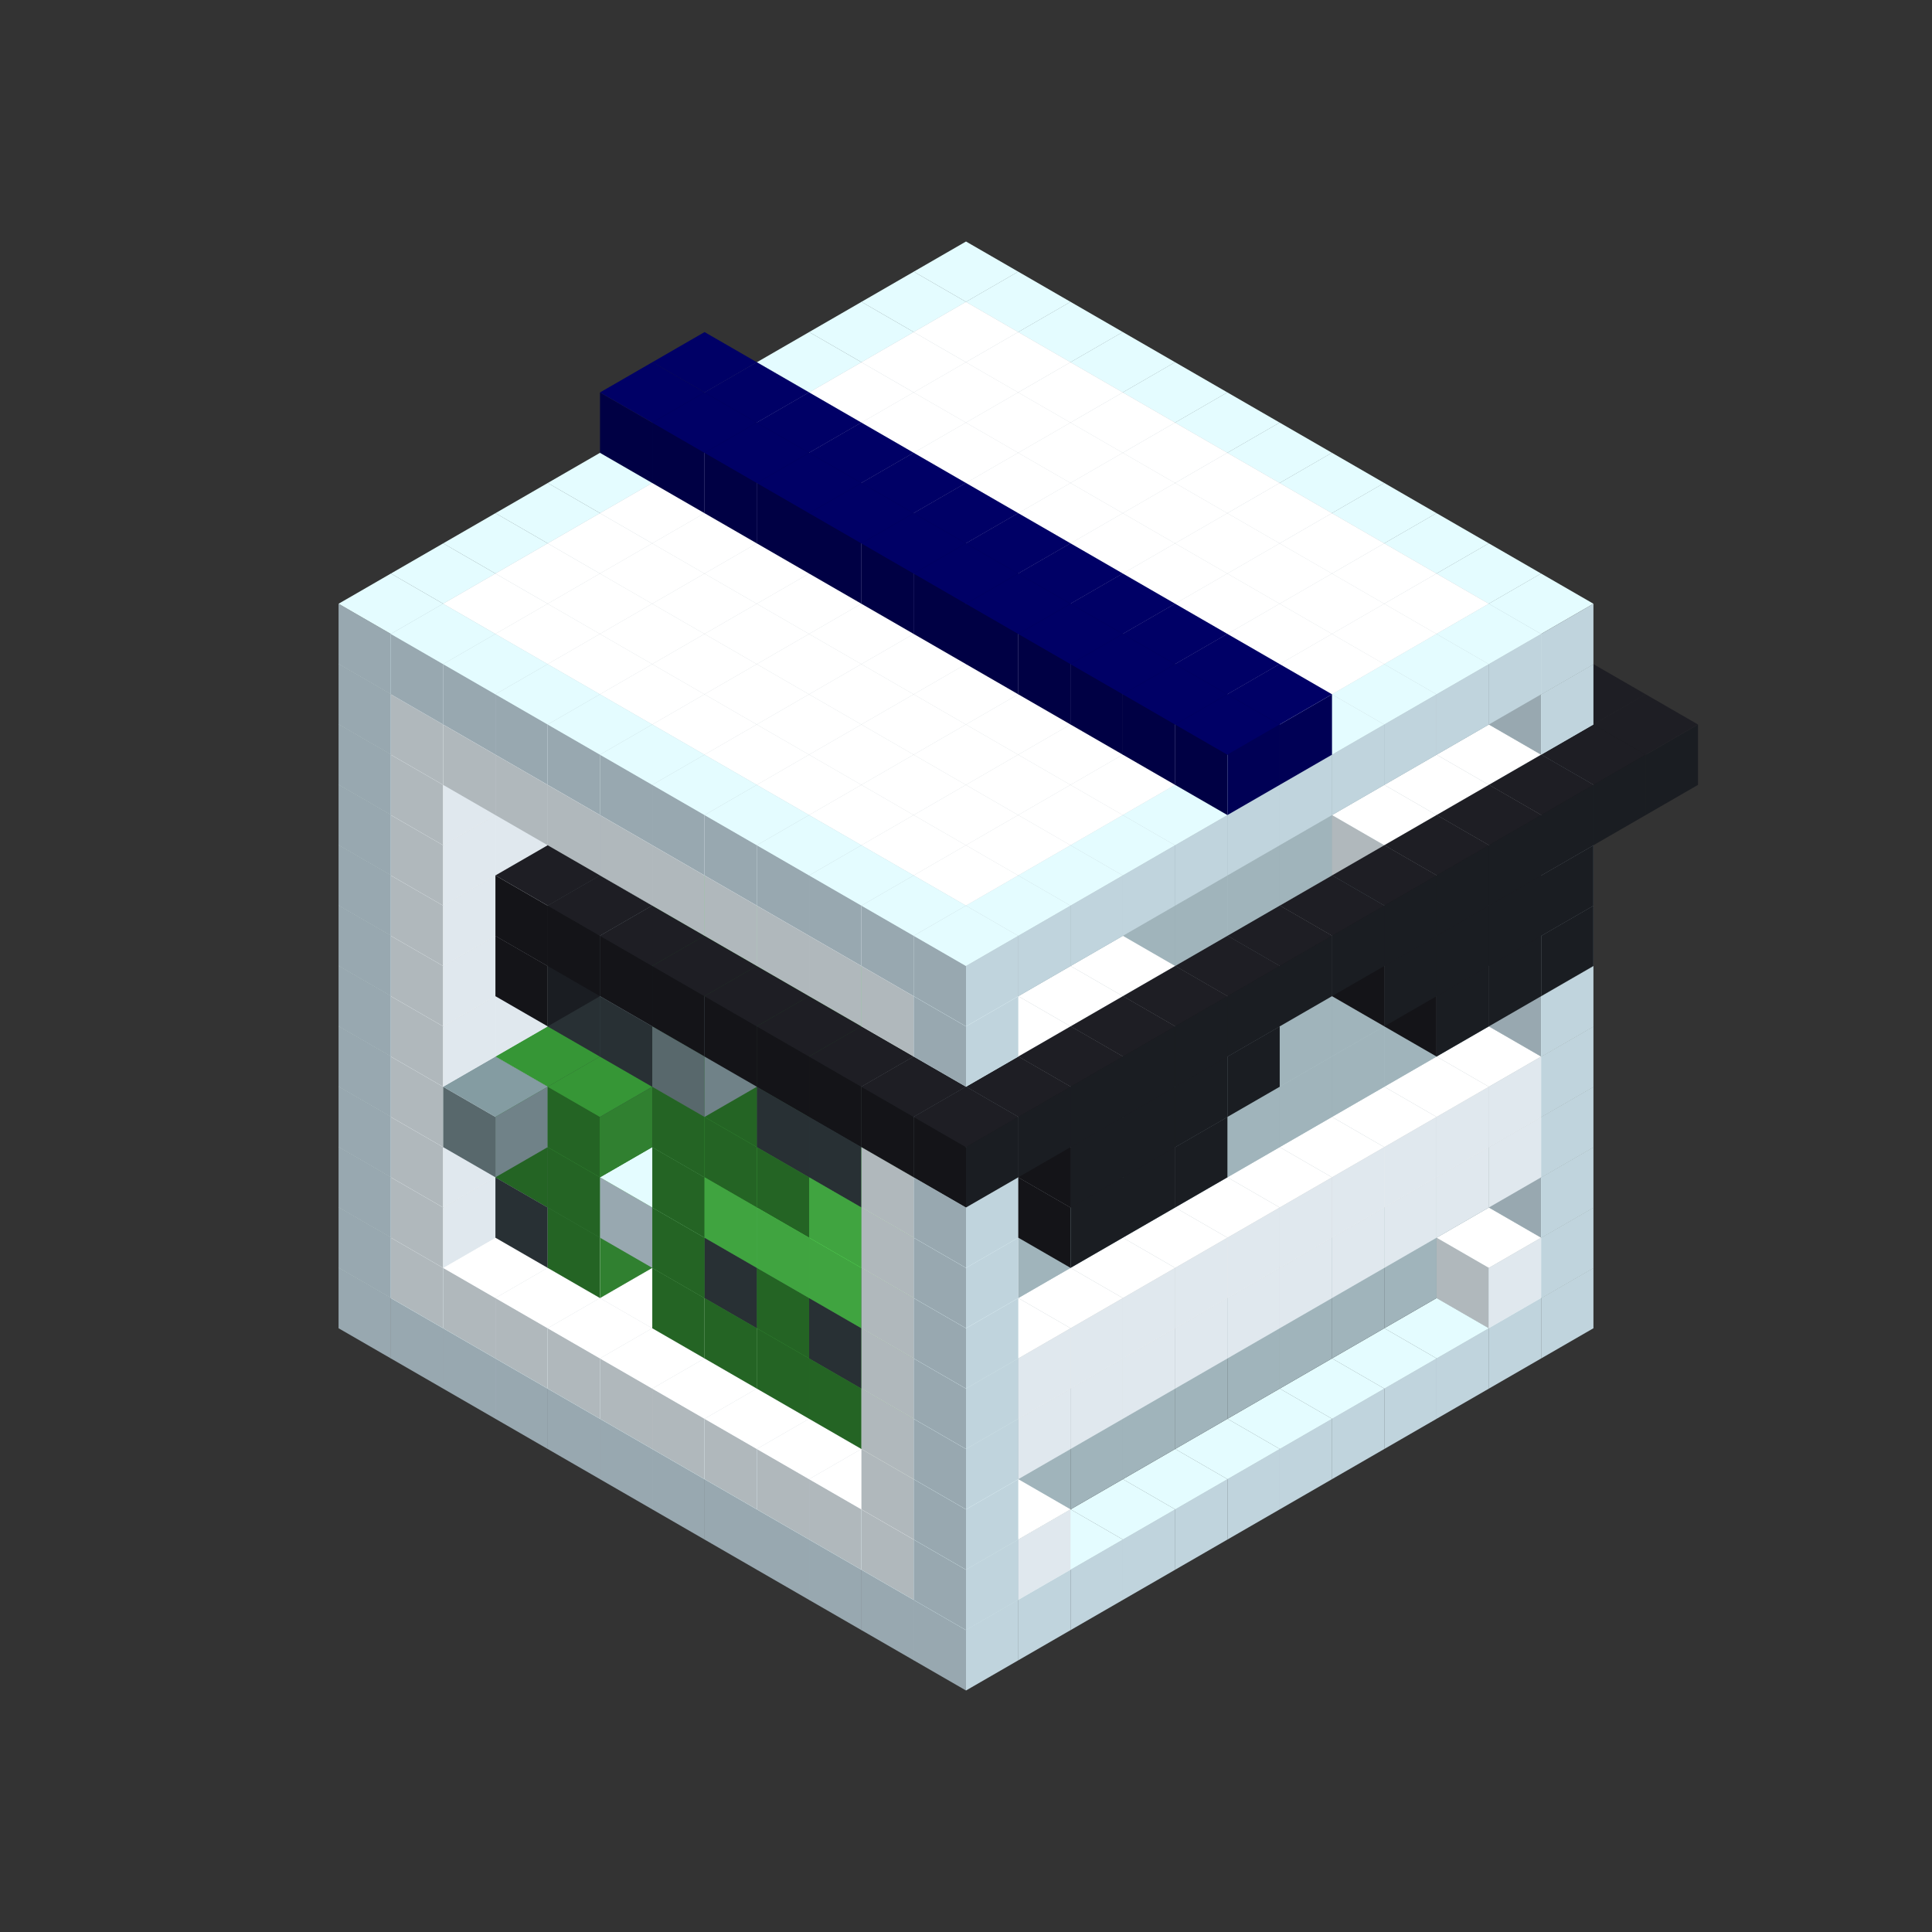 
<svg width='600' height='600' viewBox='4436371 5550000 3200000 3200000' xmlns='http://www.w3.org/2000/svg' xmlns:xlink='http://www.w3.org/1999/xlink'>
<rect x="4436371" y="5550000" width="3200000" height="3200000" fill="#333333" stroke="none"/>
<use xlink:href='#v-0x00000144-4' transform='translate(983738,3600000)'/>
<use xlink:href='#v-0x00000144-4' transform='translate(1070341,3650000)'/>
<use xlink:href='#v-0x00000144-4' transform='translate(1156944,3700000)'/>
<use xlink:href='#v-0x00000144-4' transform='translate(1243547,3750000)'/>
<use xlink:href='#v-0x00000144-4' transform='translate(1330150,3800000)'/>
<use xlink:href='#v-0x00000144-4' transform='translate(1416753,3850000)'/>
<use xlink:href='#v-0x00000144-4' transform='translate(1503356,3900000)'/>
<use xlink:href='#v-0x00000144-4' transform='translate(1589959,3950000)'/>
<use xlink:href='#v-0x00000144-4' transform='translate(1676562,4000000)'/>
<use xlink:href='#v-0x00000144-4' transform='translate(1763165,4050000)'/>
<use xlink:href='#v-0x00000144-4' transform='translate(1849768,4100000)'/>
<use xlink:href='#v-0x00000144-4' transform='translate(2889004,3600000)'/>
<use xlink:href='#v-0x00000144-4' transform='translate(2802401,3650000)'/>
<use xlink:href='#v-0x00000144-4' transform='translate(2715798,3700000)'/>
<use xlink:href='#v-0x00000144-4' transform='translate(2629195,3750000)'/>
<use xlink:href='#v-0x00000144-4' transform='translate(2542592,3800000)'/>
<use xlink:href='#v-0x00000144-4' transform='translate(2455989,3850000)'/>
<use xlink:href='#v-0x00000144-4' transform='translate(2369386,3900000)'/>
<use xlink:href='#v-0x00000144-4' transform='translate(2282783,3950000)'/>
<use xlink:href='#v-0x00000144-4' transform='translate(2196180,4000000)'/>
<use xlink:href='#v-0x00000144-4' transform='translate(2109577,4050000)'/>
<use xlink:href='#v-0x00000144-4' transform='translate(2022974,4100000)'/>
<use xlink:href='#v-0x00000144-4' transform='translate(1936371,4150000)'/>
<use xlink:href='#v-0x00000144-4' transform='translate(983738,3500000)'/>
<use xlink:href='#v-0x00000144-1' transform='translate(1156944,3500000)'/>
<use xlink:href='#v-0x00000144-1' transform='translate(1070341,3550000)'/>
<use xlink:href='#v-0x00000144-1' transform='translate(1243547,3550000)'/>
<use xlink:href='#v-0x00000144-1' transform='translate(1156944,3600000)'/>
<use xlink:href='#v-0x00000144-1' transform='translate(1330150,3600000)'/>
<use xlink:href='#v-0x00000144-1' transform='translate(1243547,3650000)'/>
<use xlink:href='#v-0x00000144-1' transform='translate(1416753,3650000)'/>
<use xlink:href='#v-0x00000144-1' transform='translate(1330150,3700000)'/>
<use xlink:href='#v-0x00000144-1' transform='translate(1503356,3700000)'/>
<use xlink:href='#v-0x00000144-1' transform='translate(1416753,3750000)'/>
<use xlink:href='#v-0x00000144-1' transform='translate(1589959,3750000)'/>
<use xlink:href='#v-0x00000144-1' transform='translate(1503356,3800000)'/>
<use xlink:href='#v-0x00000144-1' transform='translate(1676562,3800000)'/>
<use xlink:href='#v-0x00000144-1' transform='translate(1589959,3850000)'/>
<use xlink:href='#v-0x00000144-1' transform='translate(1763165,3850000)'/>
<use xlink:href='#v-0x00000144-1' transform='translate(1676562,3900000)'/>
<use xlink:href='#v-0x00000144-1' transform='translate(1849768,3900000)'/>
<use xlink:href='#v-0x00000144-1' transform='translate(1763165,3950000)'/>
<use xlink:href='#v-0x00000144-2' transform='translate(2715798,3500000)'/>
<use xlink:href='#v-0x00000144-2' transform='translate(2629195,3550000)'/>
<use xlink:href='#v-0x00000144-2' transform='translate(2542592,3600000)'/>
<use xlink:href='#v-0x00000144-2' transform='translate(2455989,3650000)'/>
<use xlink:href='#v-0x00000144-2' transform='translate(2369386,3700000)'/>
<use xlink:href='#v-0x00000144-2' transform='translate(2282783,3750000)'/>
<use xlink:href='#v-0x00000144-2' transform='translate(2196180,3800000)'/>
<use xlink:href='#v-0x00000144-2' transform='translate(2109577,3850000)'/>
<use xlink:href='#v-0x00000144-2' transform='translate(2022974,3900000)'/>
<use xlink:href='#v-0x00000144-1' transform='translate(1936371,3950000)'/>
<use xlink:href='#v-0x00000144-1' transform='translate(1849768,4000000)'/>
<use xlink:href='#v-0x00000144-4' transform='translate(2889004,3500000)'/>
<use xlink:href='#v-0x00000144-1' transform='translate(2802401,3550000)'/>
<use xlink:href='#v-0x00000144-1' transform='translate(2022974,4000000)'/>
<use xlink:href='#v-0x00000144-4' transform='translate(1936371,4050000)'/>
<use xlink:href='#v-0x00000144-4' transform='translate(983738,3400000)'/>
<use xlink:href='#v-0x00000144-1' transform='translate(1156944,3400000)'/>
<use xlink:href='#v-0x00000144-1' transform='translate(1070341,3450000)'/>
<use xlink:href='#v-0x00000144-9' transform='translate(1330150,3400000)'/>
<use xlink:href='#v-0x00000144-9' transform='translate(1243547,3450000)'/>
<use xlink:href='#v-0x00000144-9' transform='translate(1416753,3450000)'/>
<use xlink:href='#v-0x00000144-7' transform='translate(1330150,3500000)'/>
<use xlink:href='#v-0x00000144-9' transform='translate(1503356,3500000)'/>
<use xlink:href='#v-0x00000144-9' transform='translate(1589959,3550000)'/>
<use xlink:href='#v-0x00000144-7' transform='translate(1503356,3600000)'/>
<use xlink:href='#v-0x00000144-9' transform='translate(1676562,3600000)'/>
<use xlink:href='#v-0x00000144-7' transform='translate(1589959,3650000)'/>
<use xlink:href='#v-0x00000144-9' transform='translate(1763165,3650000)'/>
<use xlink:href='#v-0x00000144-7' transform='translate(1676562,3700000)'/>
<use xlink:href='#v-0x00000144-9' transform='translate(1849768,3700000)'/>
<use xlink:href='#v-0x00000144-7' transform='translate(1763165,3750000)'/>
<use xlink:href='#v-0x00000144-9' transform='translate(1936371,3750000)'/>
<use xlink:href='#v-0x00000144-7' transform='translate(1849768,3800000)'/>
<use xlink:href='#v-0x00000144-2' transform='translate(2715798,3400000)'/>
<use xlink:href='#v-0x00000144-2' transform='translate(2629195,3450000)'/>
<use xlink:href='#v-0x00000144-2' transform='translate(2542592,3500000)'/>
<use xlink:href='#v-0x00000144-2' transform='translate(2455989,3550000)'/>
<use xlink:href='#v-0x00000144-2' transform='translate(2369386,3600000)'/>
<use xlink:href='#v-0x00000144-2' transform='translate(2282783,3650000)'/>
<use xlink:href='#v-0x00000144-2' transform='translate(2196180,3700000)'/>
<use xlink:href='#v-0x00000144-2' transform='translate(2109577,3750000)'/>
<use xlink:href='#v-0x00000144-2' transform='translate(2022974,3800000)'/>
<use xlink:href='#v-0x00000144-1' transform='translate(1936371,3850000)'/>
<use xlink:href='#v-0x00000144-1' transform='translate(1849768,3900000)'/>
<use xlink:href='#v-0x00000144-4' transform='translate(2889004,3400000)'/>
<use xlink:href='#v-0x00000144-4' transform='translate(1936371,3950000)'/>
<use xlink:href='#v-0x00000144-4' transform='translate(983738,3300000)'/>
<use xlink:href='#v-0x00000144-1' transform='translate(1156944,3300000)'/>
<use xlink:href='#v-0x00000144-1' transform='translate(1070341,3350000)'/>
<use xlink:href='#v-0x00000144-9' transform='translate(1330150,3300000)'/>
<use xlink:href='#v-0x00000144-7' transform='translate(1243547,3350000)'/>
<use xlink:href='#v-0x00000144-9' transform='translate(1416753,3350000)'/>
<use xlink:href='#v-0x00000144-7' transform='translate(1330150,3400000)'/>
<use xlink:href='#v-0x00000144-9' transform='translate(1503356,3400000)'/>
<use xlink:href='#v-0x00000144-11' transform='translate(1416753,3450000)'/>
<use xlink:href='#v-0x00000144-9' transform='translate(1589959,3450000)'/>
<use xlink:href='#v-0x00000144-7' transform='translate(1503356,3500000)'/>
<use xlink:href='#v-0x00000144-9' transform='translate(1676562,3500000)'/>
<use xlink:href='#v-0x00000144-9' transform='translate(1589959,3550000)'/>
<use xlink:href='#v-0x00000144-9' transform='translate(1763165,3550000)'/>
<use xlink:href='#v-0x00000144-7' transform='translate(1676562,3600000)'/>
<use xlink:href='#v-0x00000144-9' transform='translate(1849768,3600000)'/>
<use xlink:href='#v-0x00000144-9' transform='translate(1763165,3650000)'/>
<use xlink:href='#v-0x00000144-9' transform='translate(1936371,3650000)'/>
<use xlink:href='#v-0x00000144-7' transform='translate(1849768,3700000)'/>
<use xlink:href='#v-0x00000144-2' transform='translate(2715798,3300000)'/>
<use xlink:href='#v-0x00000144-2' transform='translate(2629195,3350000)'/>
<use xlink:href='#v-0x00000144-2' transform='translate(2542592,3400000)'/>
<use xlink:href='#v-0x00000144-2' transform='translate(2455989,3450000)'/>
<use xlink:href='#v-0x00000144-2' transform='translate(2369386,3500000)'/>
<use xlink:href='#v-0x00000144-2' transform='translate(2282783,3550000)'/>
<use xlink:href='#v-0x00000144-2' transform='translate(2196180,3600000)'/>
<use xlink:href='#v-0x00000144-2' transform='translate(2109577,3650000)'/>
<use xlink:href='#v-0x00000144-2' transform='translate(2022974,3700000)'/>
<use xlink:href='#v-0x00000144-1' transform='translate(1936371,3750000)'/>
<use xlink:href='#v-0x00000144-1' transform='translate(1849768,3800000)'/>
<use xlink:href='#v-0x00000144-4' transform='translate(2889004,3300000)'/>
<use xlink:href='#v-0x00000144-1' transform='translate(2802401,3350000)'/>
<use xlink:href='#v-0x00000144-1' transform='translate(2715798,3400000)'/>
<use xlink:href='#v-0x00000144-1' transform='translate(2629195,3450000)'/>
<use xlink:href='#v-0x00000144-1' transform='translate(2542592,3500000)'/>
<use xlink:href='#v-0x00000144-1' transform='translate(2455989,3550000)'/>
<use xlink:href='#v-0x00000144-1' transform='translate(2369386,3600000)'/>
<use xlink:href='#v-0x00000144-1' transform='translate(2282783,3650000)'/>
<use xlink:href='#v-0x00000144-1' transform='translate(2196180,3700000)'/>
<use xlink:href='#v-0x00000144-1' transform='translate(2109577,3750000)'/>
<use xlink:href='#v-0x00000144-1' transform='translate(2022974,3800000)'/>
<use xlink:href='#v-0x00000144-4' transform='translate(1936371,3850000)'/>
<use xlink:href='#v-0x00000144-4' transform='translate(983738,3200000)'/>
<use xlink:href='#v-0x00000144-1' transform='translate(1156944,3200000)'/>
<use xlink:href='#v-0x00000144-1' transform='translate(1070341,3250000)'/>
<use xlink:href='#v-0x00000144-9' transform='translate(1330150,3200000)'/>
<use xlink:href='#v-0x00000144-7' transform='translate(1243547,3250000)'/>
<use xlink:href='#v-0x00000144-10' transform='translate(1156944,3300000)'/>
<use xlink:href='#v-0x00000144-9' transform='translate(1416753,3250000)'/>
<use xlink:href='#v-0x00000144-7' transform='translate(1330150,3300000)'/>
<use xlink:href='#v-0x00000144-9' transform='translate(1503356,3300000)'/>
<use xlink:href='#v-0x00000144-9' transform='translate(1589959,3350000)'/>
<use xlink:href='#v-0x00000144-7' transform='translate(1503356,3400000)'/>
<use xlink:href='#v-0x00000144-9' transform='translate(1676562,3400000)'/>
<use xlink:href='#v-0x00000144-8' transform='translate(1589959,3450000)'/>
<use xlink:href='#v-0x00000144-9' transform='translate(1763165,3450000)'/>
<use xlink:href='#v-0x00000144-8' transform='translate(1676562,3500000)'/>
<use xlink:href='#v-0x00000144-9' transform='translate(1849768,3500000)'/>
<use xlink:href='#v-0x00000144-8' transform='translate(1763165,3550000)'/>
<use xlink:href='#v-0x00000144-9' transform='translate(1936371,3550000)'/>
<use xlink:href='#v-0x00000144-7' transform='translate(1849768,3600000)'/>
<use xlink:href='#v-0x00000144-2' transform='translate(2715798,3200000)'/>
<use xlink:href='#v-0x00000144-2' transform='translate(2629195,3250000)'/>
<use xlink:href='#v-0x00000144-2' transform='translate(2542592,3300000)'/>
<use xlink:href='#v-0x00000144-2' transform='translate(2455989,3350000)'/>
<use xlink:href='#v-0x00000144-2' transform='translate(2369386,3400000)'/>
<use xlink:href='#v-0x00000144-2' transform='translate(2282783,3450000)'/>
<use xlink:href='#v-0x00000144-2' transform='translate(2196180,3500000)'/>
<use xlink:href='#v-0x00000144-2' transform='translate(2109577,3550000)'/>
<use xlink:href='#v-0x00000144-2' transform='translate(2022974,3600000)'/>
<use xlink:href='#v-0x00000144-1' transform='translate(1936371,3650000)'/>
<use xlink:href='#v-0x00000144-1' transform='translate(1849768,3700000)'/>
<use xlink:href='#v-0x00000144-4' transform='translate(2889004,3200000)'/>
<use xlink:href='#v-0x00000144-1' transform='translate(2802401,3250000)'/>
<use xlink:href='#v-0x00000144-1' transform='translate(2715798,3300000)'/>
<use xlink:href='#v-0x00000144-1' transform='translate(2629195,3350000)'/>
<use xlink:href='#v-0x00000144-1' transform='translate(2542592,3400000)'/>
<use xlink:href='#v-0x00000144-1' transform='translate(2455989,3450000)'/>
<use xlink:href='#v-0x00000144-1' transform='translate(2369386,3500000)'/>
<use xlink:href='#v-0x00000144-1' transform='translate(2282783,3550000)'/>
<use xlink:href='#v-0x00000144-1' transform='translate(2196180,3600000)'/>
<use xlink:href='#v-0x00000144-1' transform='translate(2109577,3650000)'/>
<use xlink:href='#v-0x00000144-1' transform='translate(2022974,3700000)'/>
<use xlink:href='#v-0x00000144-4' transform='translate(1936371,3750000)'/>
<use xlink:href='#v-0x00000144-4' transform='translate(983738,3100000)'/>
<use xlink:href='#v-0x00000144-1' transform='translate(1156944,3100000)'/>
<use xlink:href='#v-0x00000144-1' transform='translate(1070341,3150000)'/>
<use xlink:href='#v-0x00000144-9' transform='translate(1330150,3100000)'/>
<use xlink:href='#v-0x00000144-9' transform='translate(1416753,3150000)'/>
<use xlink:href='#v-0x00000144-9' transform='translate(1503356,3200000)'/>
<use xlink:href='#v-0x00000144-9' transform='translate(1589959,3250000)'/>
<use xlink:href='#v-0x00000144-7' transform='translate(1503356,3300000)'/>
<use xlink:href='#v-0x00000144-9' transform='translate(1676562,3300000)'/>
<use xlink:href='#v-0x00000144-7' transform='translate(1589959,3350000)'/>
<use xlink:href='#v-0x00000144-9' transform='translate(1763165,3350000)'/>
<use xlink:href='#v-0x00000144-7' transform='translate(1676562,3400000)'/>
<use xlink:href='#v-0x00000144-9' transform='translate(1849768,3400000)'/>
<use xlink:href='#v-0x00000144-8' transform='translate(1763165,3450000)'/>
<use xlink:href='#v-0x00000144-9' transform='translate(1936371,3450000)'/>
<use xlink:href='#v-0x00000144-7' transform='translate(1849768,3500000)'/>
<use xlink:href='#v-0x00000144-2' transform='translate(2715798,3100000)'/>
<use xlink:href='#v-0x00000144-2' transform='translate(2629195,3150000)'/>
<use xlink:href='#v-0x00000144-2' transform='translate(2542592,3200000)'/>
<use xlink:href='#v-0x00000144-2' transform='translate(2455989,3250000)'/>
<use xlink:href='#v-0x00000144-2' transform='translate(2369386,3300000)'/>
<use xlink:href='#v-0x00000144-2' transform='translate(2282783,3350000)'/>
<use xlink:href='#v-0x00000144-2' transform='translate(2196180,3400000)'/>
<use xlink:href='#v-0x00000144-2' transform='translate(2109577,3450000)'/>
<use xlink:href='#v-0x00000144-2' transform='translate(2022974,3500000)'/>
<use xlink:href='#v-0x00000144-1' transform='translate(1936371,3550000)'/>
<use xlink:href='#v-0x00000144-1' transform='translate(1849768,3600000)'/>
<use xlink:href='#v-0x00000144-4' transform='translate(2889004,3100000)'/>
<use xlink:href='#v-0x00000144-4' transform='translate(1936371,3650000)'/>
<use xlink:href='#v-0x00000144-4' transform='translate(983738,3000000)'/>
<use xlink:href='#v-0x00000144-1' transform='translate(1156944,3000000)'/>
<use xlink:href='#v-0x00000144-1' transform='translate(1070341,3050000)'/>
<use xlink:href='#v-0x00000144-9' transform='translate(1330150,3000000)'/>
<use xlink:href='#v-0x00000144-9' transform='translate(1416753,3050000)'/>
<use xlink:href='#v-0x00000144-9' transform='translate(1503356,3100000)'/>
<use xlink:href='#v-0x00000144-9' transform='translate(1589959,3150000)'/>
<use xlink:href='#v-0x00000144-7' transform='translate(1503356,3200000)'/>
<use xlink:href='#v-0x00000144-9' transform='translate(1676562,3200000)'/>
<use xlink:href='#v-0x00000144-7' transform='translate(1589959,3250000)'/>
<use xlink:href='#v-0x00000144-9' transform='translate(1763165,3250000)'/>
<use xlink:href='#v-0x00000144-9' transform='translate(1676562,3300000)'/>
<use xlink:href='#v-0x00000144-9' transform='translate(1849768,3300000)'/>
<use xlink:href='#v-0x00000144-9' transform='translate(1763165,3350000)'/>
<use xlink:href='#v-0x00000144-9' transform='translate(1936371,3350000)'/>
<use xlink:href='#v-0x00000144-7' transform='translate(1849768,3400000)'/>
<use xlink:href='#v-0x00000144-2' transform='translate(2715798,3000000)'/>
<use xlink:href='#v-0x00000144-2' transform='translate(2629195,3050000)'/>
<use xlink:href='#v-0x00000144-2' transform='translate(2542592,3100000)'/>
<use xlink:href='#v-0x00000144-2' transform='translate(2455989,3150000)'/>
<use xlink:href='#v-0x00000144-2' transform='translate(2369386,3200000)'/>
<use xlink:href='#v-0x00000144-2' transform='translate(2282783,3250000)'/>
<use xlink:href='#v-0x00000144-2' transform='translate(2196180,3300000)'/>
<use xlink:href='#v-0x00000144-2' transform='translate(2109577,3350000)'/>
<use xlink:href='#v-0x00000144-2' transform='translate(2022974,3400000)'/>
<use xlink:href='#v-0x00000144-1' transform='translate(1936371,3450000)'/>
<use xlink:href='#v-0x00000144-1' transform='translate(1849768,3500000)'/>
<use xlink:href='#v-0x00000144-4' transform='translate(2889004,3000000)'/>
<use xlink:href='#v-0x00000144-4' transform='translate(1936371,3550000)'/>
<use xlink:href='#v-0x00000144-4' transform='translate(983738,2900000)'/>
<use xlink:href='#v-0x00000144-1' transform='translate(1156944,2900000)'/>
<use xlink:href='#v-0x00000144-1' transform='translate(1070341,2950000)'/>
<use xlink:href='#v-0x00000144-9' transform='translate(1330150,2900000)'/>
<use xlink:href='#v-0x00000144-9' transform='translate(1416753,2950000)'/>
<use xlink:href='#v-0x00000144-11' transform='translate(1330150,3000000)'/>
<use xlink:href='#v-0x00000144-9' transform='translate(1503356,3000000)'/>
<use xlink:href='#v-0x00000144-11' transform='translate(1416753,3050000)'/>
<use xlink:href='#v-0x00000144-9' transform='translate(1589959,3050000)'/>
<use xlink:href='#v-0x00000144-7' transform='translate(1503356,3100000)'/>
<use xlink:href='#v-0x00000144-9' transform='translate(1676562,3100000)'/>
<use xlink:href='#v-0x00000144-7' transform='translate(1589959,3150000)'/>
<use xlink:href='#v-0x00000144-10' transform='translate(1503356,3200000)'/>
<use xlink:href='#v-0x00000144-9' transform='translate(1763165,3150000)'/>
<use xlink:href='#v-0x00000144-9' transform='translate(1676562,3200000)'/>
<use xlink:href='#v-0x00000144-9' transform='translate(1849768,3200000)'/>
<use xlink:href='#v-0x00000144-9' transform='translate(1763165,3250000)'/>
<use xlink:href='#v-0x00000144-9' transform='translate(1936371,3250000)'/>
<use xlink:href='#v-0x00000144-7' transform='translate(1849768,3300000)'/>
<use xlink:href='#v-0x00000144-2' transform='translate(2715798,2900000)'/>
<use xlink:href='#v-0x00000144-2' transform='translate(2629195,2950000)'/>
<use xlink:href='#v-0x00000144-2' transform='translate(2542592,3000000)'/>
<use xlink:href='#v-0x00000144-2' transform='translate(2455989,3050000)'/>
<use xlink:href='#v-0x00000144-2' transform='translate(2369386,3100000)'/>
<use xlink:href='#v-0x00000144-2' transform='translate(2282783,3150000)'/>
<use xlink:href='#v-0x00000144-2' transform='translate(2196180,3200000)'/>
<use xlink:href='#v-0x00000144-2' transform='translate(2109577,3250000)'/>
<use xlink:href='#v-0x00000144-2' transform='translate(2022974,3300000)'/>
<use xlink:href='#v-0x00000144-1' transform='translate(1936371,3350000)'/>
<use xlink:href='#v-0x00000144-1' transform='translate(1849768,3400000)'/>
<use xlink:href='#v-0x00000144-4' transform='translate(2889004,2900000)'/>
<use xlink:href='#v-0x00000144-1' transform='translate(2802401,2950000)'/>
<use xlink:href='#v-0x00000144-1' transform='translate(2715798,3000000)'/>
<use xlink:href='#v-0x00000144-1' transform='translate(2629195,3050000)'/>
<use xlink:href='#v-0x00000144-1' transform='translate(2196180,3300000)'/>
<use xlink:href='#v-0x00000144-1' transform='translate(2109577,3350000)'/>
<use xlink:href='#v-0x00000144-1' transform='translate(2022974,3400000)'/>
<use xlink:href='#v-0x00000144-4' transform='translate(1936371,3450000)'/>
<use xlink:href='#v-0x00000144-5' transform='translate(2889004,3000000)'/>
<use xlink:href='#v-0x00000144-5' transform='translate(2802401,3050000)'/>
<use xlink:href='#v-0x00000144-5' transform='translate(2715798,3100000)'/>
<use xlink:href='#v-0x00000144-5' transform='translate(2282783,3350000)'/>
<use xlink:href='#v-0x00000144-5' transform='translate(2196180,3400000)'/>
<use xlink:href='#v-0x00000144-5' transform='translate(2109577,3450000)'/>
<use xlink:href='#v-0x00000144-4' transform='translate(983738,2800000)'/>
<use xlink:href='#v-0x00000144-1' transform='translate(1156944,2800000)'/>
<use xlink:href='#v-0x00000144-1' transform='translate(1070341,2850000)'/>
<use xlink:href='#v-0x00000144-9' transform='translate(1330150,2800000)'/>
<use xlink:href='#v-0x00000144-9' transform='translate(1416753,2850000)'/>
<use xlink:href='#v-0x00000144-5' transform='translate(2369386,2400000)'/>
<use xlink:href='#v-0x00000144-9' transform='translate(1503356,2900000)'/>
<use xlink:href='#v-0x00000144-5' transform='translate(1243547,3050000)'/>
<use xlink:href='#v-0x00000144-9' transform='translate(1589959,2950000)'/>
<use xlink:href='#v-0x00000144-7' transform='translate(1503356,3000000)'/>
<use xlink:href='#v-0x00000144-9' transform='translate(1676562,3000000)'/>
<use xlink:href='#v-0x00000144-7' transform='translate(1589959,3050000)'/>
<use xlink:href='#v-0x00000144-9' transform='translate(1763165,3050000)'/>
<use xlink:href='#v-0x00000144-7' transform='translate(1676562,3100000)'/>
<use xlink:href='#v-0x00000144-9' transform='translate(1849768,3100000)'/>
<use xlink:href='#v-0x00000144-7' transform='translate(1763165,3150000)'/>
<use xlink:href='#v-0x00000144-9' transform='translate(1936371,3150000)'/>
<use xlink:href='#v-0x00000144-7' transform='translate(1849768,3200000)'/>
<use xlink:href='#v-0x00000144-2' transform='translate(2715798,2800000)'/>
<use xlink:href='#v-0x00000144-2' transform='translate(2629195,2850000)'/>
<use xlink:href='#v-0x00000144-2' transform='translate(2542592,2900000)'/>
<use xlink:href='#v-0x00000144-2' transform='translate(2455989,2950000)'/>
<use xlink:href='#v-0x00000144-2' transform='translate(2369386,3000000)'/>
<use xlink:href='#v-0x00000144-2' transform='translate(2282783,3050000)'/>
<use xlink:href='#v-0x00000144-2' transform='translate(2196180,3100000)'/>
<use xlink:href='#v-0x00000144-2' transform='translate(2109577,3150000)'/>
<use xlink:href='#v-0x00000144-2' transform='translate(2022974,3200000)'/>
<use xlink:href='#v-0x00000144-1' transform='translate(1936371,3250000)'/>
<use xlink:href='#v-0x00000144-1' transform='translate(1849768,3300000)'/>
<use xlink:href='#v-0x00000144-4' transform='translate(2889004,2800000)'/>
<use xlink:href='#v-0x00000144-1' transform='translate(2802401,2850000)'/>
<use xlink:href='#v-0x00000144-3' transform='translate(2715798,2900000)'/>
<use xlink:href='#v-0x00000144-3' transform='translate(2629195,2950000)'/>
<use xlink:href='#v-0x00000144-1' transform='translate(2542592,3000000)'/>
<use xlink:href='#v-0x00000144-1' transform='translate(2282783,3150000)'/>
<use xlink:href='#v-0x00000144-3' transform='translate(2196180,3200000)'/>
<use xlink:href='#v-0x00000144-3' transform='translate(2109577,3250000)'/>
<use xlink:href='#v-0x00000144-1' transform='translate(2022974,3300000)'/>
<use xlink:href='#v-0x00000144-4' transform='translate(1936371,3350000)'/>
<use xlink:href='#v-0x00000144-5' transform='translate(2889004,2900000)'/>
<use xlink:href='#v-0x00000144-5' transform='translate(2802401,2950000)'/>
<use xlink:href='#v-0x00000144-5' transform='translate(2715798,3000000)'/>
<use xlink:href='#v-0x00000144-5' transform='translate(2629195,3050000)'/>
<use xlink:href='#v-0x00000144-5' transform='translate(2369386,3200000)'/>
<use xlink:href='#v-0x00000144-5' transform='translate(2282783,3250000)'/>
<use xlink:href='#v-0x00000144-5' transform='translate(2196180,3300000)'/>
<use xlink:href='#v-0x00000144-5' transform='translate(2109577,3350000)'/>
<use xlink:href='#v-0x00000144-4' transform='translate(983738,2700000)'/>
<use xlink:href='#v-0x00000144-1' transform='translate(1156944,2700000)'/>
<use xlink:href='#v-0x00000144-1' transform='translate(1070341,2750000)'/>
<use xlink:href='#v-0x00000144-9' transform='translate(1330150,2700000)'/>
<use xlink:href='#v-0x00000144-9' transform='translate(1416753,2750000)'/>
<use xlink:href='#v-0x00000144-5' transform='translate(2369386,2300000)'/>
<use xlink:href='#v-0x00000144-9' transform='translate(1503356,2800000)'/>
<use xlink:href='#v-0x00000144-5' transform='translate(1243547,2950000)'/>
<use xlink:href='#v-0x00000144-5' transform='translate(2455989,2350000)'/>
<use xlink:href='#v-0x00000144-9' transform='translate(1589959,2850000)'/>
<use xlink:href='#v-0x00000144-5' transform='translate(1330150,3000000)'/>
<use xlink:href='#v-0x00000144-5' transform='translate(2542592,2400000)'/>
<use xlink:href='#v-0x00000144-9' transform='translate(1676562,2900000)'/>
<use xlink:href='#v-0x00000144-5' transform='translate(1416753,3050000)'/>
<use xlink:href='#v-0x00000144-5' transform='translate(2629195,2450000)'/>
<use xlink:href='#v-0x00000144-9' transform='translate(1763165,2950000)'/>
<use xlink:href='#v-0x00000144-5' transform='translate(1503356,3100000)'/>
<use xlink:href='#v-0x00000144-5' transform='translate(2715798,2500000)'/>
<use xlink:href='#v-0x00000144-9' transform='translate(1849768,3000000)'/>
<use xlink:href='#v-0x00000144-5' transform='translate(1589959,3150000)'/>
<use xlink:href='#v-0x00000144-5' transform='translate(2802401,2550000)'/>
<use xlink:href='#v-0x00000144-9' transform='translate(1936371,3050000)'/>
<use xlink:href='#v-0x00000144-5' transform='translate(1676562,3200000)'/>
<use xlink:href='#v-0x00000144-5' transform='translate(2889004,2600000)'/>
<use xlink:href='#v-0x00000144-2' transform='translate(2715798,2700000)'/>
<use xlink:href='#v-0x00000144-2' transform='translate(2629195,2750000)'/>
<use xlink:href='#v-0x00000144-2' transform='translate(2542592,2800000)'/>
<use xlink:href='#v-0x00000144-2' transform='translate(2455989,2850000)'/>
<use xlink:href='#v-0x00000144-2' transform='translate(2369386,2900000)'/>
<use xlink:href='#v-0x00000144-2' transform='translate(2282783,2950000)'/>
<use xlink:href='#v-0x00000144-2' transform='translate(2196180,3000000)'/>
<use xlink:href='#v-0x00000144-2' transform='translate(2109577,3050000)'/>
<use xlink:href='#v-0x00000144-2' transform='translate(2022974,3100000)'/>
<use xlink:href='#v-0x00000144-1' transform='translate(1936371,3150000)'/>
<use xlink:href='#v-0x00000144-1' transform='translate(1849768,3200000)'/>
<use xlink:href='#v-0x00000144-5' transform='translate(1763165,3250000)'/>
<use xlink:href='#v-0x00000144-5' transform='translate(2975607,2650000)'/>
<use xlink:href='#v-0x00000144-4' transform='translate(2889004,2700000)'/>
<use xlink:href='#v-0x00000144-1' transform='translate(2802401,2750000)'/>
<use xlink:href='#v-0x00000144-1' transform='translate(2715798,2800000)'/>
<use xlink:href='#v-0x00000144-1' transform='translate(2629195,2850000)'/>
<use xlink:href='#v-0x00000144-1' transform='translate(2196180,3100000)'/>
<use xlink:href='#v-0x00000144-1' transform='translate(2109577,3150000)'/>
<use xlink:href='#v-0x00000144-1' transform='translate(2022974,3200000)'/>
<use xlink:href='#v-0x00000144-4' transform='translate(1936371,3250000)'/>
<use xlink:href='#v-0x00000144-5' transform='translate(1849768,3300000)'/>
<use xlink:href='#v-0x00000144-5' transform='translate(3062210,2700000)'/>
<use xlink:href='#v-0x00000144-5' transform='translate(2975607,2750000)'/>
<use xlink:href='#v-0x00000144-5' transform='translate(2889004,2800000)'/>
<use xlink:href='#v-0x00000144-5' transform='translate(2802401,2850000)'/>
<use xlink:href='#v-0x00000144-5' transform='translate(2715798,2900000)'/>
<use xlink:href='#v-0x00000144-5' transform='translate(2629195,2950000)'/>
<use xlink:href='#v-0x00000144-5' transform='translate(2542592,3000000)'/>
<use xlink:href='#v-0x00000144-5' transform='translate(2455989,3050000)'/>
<use xlink:href='#v-0x00000144-5' transform='translate(2369386,3100000)'/>
<use xlink:href='#v-0x00000144-5' transform='translate(2282783,3150000)'/>
<use xlink:href='#v-0x00000144-5' transform='translate(2196180,3200000)'/>
<use xlink:href='#v-0x00000144-5' transform='translate(2109577,3250000)'/>
<use xlink:href='#v-0x00000144-5' transform='translate(2022974,3300000)'/>
<use xlink:href='#v-0x00000144-5' transform='translate(1936371,3350000)'/>
<use xlink:href='#v-0x00000144-4' transform='translate(983738,2600000)'/>
<use xlink:href='#v-0x00000144-1' transform='translate(1156944,2600000)'/>
<use xlink:href='#v-0x00000144-1' transform='translate(1070341,2650000)'/>
<use xlink:href='#v-0x00000144-1' transform='translate(1243547,2650000)'/>
<use xlink:href='#v-0x00000144-1' transform='translate(1156944,2700000)'/>
<use xlink:href='#v-0x00000144-1' transform='translate(1330150,2700000)'/>
<use xlink:href='#v-0x00000144-1' transform='translate(1243547,2750000)'/>
<use xlink:href='#v-0x00000144-1' transform='translate(1416753,2750000)'/>
<use xlink:href='#v-0x00000144-1' transform='translate(1330150,2800000)'/>
<use xlink:href='#v-0x00000144-1' transform='translate(1503356,2800000)'/>
<use xlink:href='#v-0x00000144-1' transform='translate(1416753,2850000)'/>
<use xlink:href='#v-0x00000144-1' transform='translate(1589959,2850000)'/>
<use xlink:href='#v-0x00000144-1' transform='translate(1503356,2900000)'/>
<use xlink:href='#v-0x00000144-1' transform='translate(1676562,2900000)'/>
<use xlink:href='#v-0x00000144-1' transform='translate(1589959,2950000)'/>
<use xlink:href='#v-0x00000144-1' transform='translate(1763165,2950000)'/>
<use xlink:href='#v-0x00000144-1' transform='translate(1676562,3000000)'/>
<use xlink:href='#v-0x00000144-1' transform='translate(1849768,3000000)'/>
<use xlink:href='#v-0x00000144-1' transform='translate(1763165,3050000)'/>
<use xlink:href='#v-0x00000144-2' transform='translate(2715798,2600000)'/>
<use xlink:href='#v-0x00000144-2' transform='translate(2629195,2650000)'/>
<use xlink:href='#v-0x00000144-2' transform='translate(2542592,2700000)'/>
<use xlink:href='#v-0x00000144-2' transform='translate(2455989,2750000)'/>
<use xlink:href='#v-0x00000144-2' transform='translate(2369386,2800000)'/>
<use xlink:href='#v-0x00000144-2' transform='translate(2282783,2850000)'/>
<use xlink:href='#v-0x00000144-2' transform='translate(2196180,2900000)'/>
<use xlink:href='#v-0x00000144-2' transform='translate(2109577,2950000)'/>
<use xlink:href='#v-0x00000144-2' transform='translate(2022974,3000000)'/>
<use xlink:href='#v-0x00000144-1' transform='translate(1936371,3050000)'/>
<use xlink:href='#v-0x00000144-1' transform='translate(1849768,3100000)'/>
<use xlink:href='#v-0x00000144-4' transform='translate(2889004,2600000)'/>
<use xlink:href='#v-0x00000144-4' transform='translate(1936371,3150000)'/>
<use xlink:href='#v-0x00000144-4' transform='translate(1936371,1950000)'/>
<use xlink:href='#v-0x00000144-4' transform='translate(1849768,2000000)'/>
<use xlink:href='#v-0x00000144-4' transform='translate(1763165,2050000)'/>
<use xlink:href='#v-0x00000144-4' transform='translate(1676562,2100000)'/>
<use xlink:href='#v-0x00000144-4' transform='translate(1589959,2150000)'/>
<use xlink:href='#v-0x00000144-4' transform='translate(1503356,2200000)'/>
<use xlink:href='#v-0x00000144-4' transform='translate(1416753,2250000)'/>
<use xlink:href='#v-0x00000144-4' transform='translate(1330150,2300000)'/>
<use xlink:href='#v-0x00000144-4' transform='translate(1243547,2350000)'/>
<use xlink:href='#v-0x00000144-4' transform='translate(1156944,2400000)'/>
<use xlink:href='#v-0x00000144-4' transform='translate(1070341,2450000)'/>
<use xlink:href='#v-0x00000144-4' transform='translate(983738,2500000)'/>
<use xlink:href='#v-0x00000144-4' transform='translate(2022974,2000000)'/>
<use xlink:href='#v-0x00000144-1' transform='translate(1936371,2050000)'/>
<use xlink:href='#v-0x00000144-1' transform='translate(1849768,2100000)'/>
<use xlink:href='#v-0x00000144-1' transform='translate(1763165,2150000)'/>
<use xlink:href='#v-0x00000144-1' transform='translate(1676562,2200000)'/>
<use xlink:href='#v-0x00000144-1' transform='translate(1589959,2250000)'/>
<use xlink:href='#v-0x00000144-1' transform='translate(1503356,2300000)'/>
<use xlink:href='#v-0x00000144-1' transform='translate(1416753,2350000)'/>
<use xlink:href='#v-0x00000144-1' transform='translate(1330150,2400000)'/>
<use xlink:href='#v-0x00000144-1' transform='translate(1243547,2450000)'/>
<use xlink:href='#v-0x00000144-1' transform='translate(1156944,2500000)'/>
<use xlink:href='#v-0x00000144-4' transform='translate(1070341,2550000)'/>
<use xlink:href='#v-0x00000144-4' transform='translate(2109577,2050000)'/>
<use xlink:href='#v-0x00000144-1' transform='translate(2022974,2100000)'/>
<use xlink:href='#v-0x00000144-1' transform='translate(1936371,2150000)'/>
<use xlink:href='#v-0x00000144-1' transform='translate(1849768,2200000)'/>
<use xlink:href='#v-0x00000144-1' transform='translate(1763165,2250000)'/>
<use xlink:href='#v-0x00000144-1' transform='translate(1676562,2300000)'/>
<use xlink:href='#v-0x00000144-1' transform='translate(1589959,2350000)'/>
<use xlink:href='#v-0x00000144-1' transform='translate(1503356,2400000)'/>
<use xlink:href='#v-0x00000144-1' transform='translate(1416753,2450000)'/>
<use xlink:href='#v-0x00000144-1' transform='translate(1330150,2500000)'/>
<use xlink:href='#v-0x00000144-1' transform='translate(1243547,2550000)'/>
<use xlink:href='#v-0x00000144-4' transform='translate(1156944,2600000)'/>
<use xlink:href='#v-0x00000144-4' transform='translate(2196180,2100000)'/>
<use xlink:href='#v-0x00000144-1' transform='translate(2109577,2150000)'/>
<use xlink:href='#v-0x00000144-1' transform='translate(2022974,2200000)'/>
<use xlink:href='#v-0x00000144-1' transform='translate(1936371,2250000)'/>
<use xlink:href='#v-0x00000144-1' transform='translate(1849768,2300000)'/>
<use xlink:href='#v-0x00000144-1' transform='translate(1763165,2350000)'/>
<use xlink:href='#v-0x00000144-1' transform='translate(1676562,2400000)'/>
<use xlink:href='#v-0x00000144-1' transform='translate(1589959,2450000)'/>
<use xlink:href='#v-0x00000144-1' transform='translate(1503356,2500000)'/>
<use xlink:href='#v-0x00000144-1' transform='translate(1416753,2550000)'/>
<use xlink:href='#v-0x00000144-1' transform='translate(1330150,2600000)'/>
<use xlink:href='#v-0x00000144-4' transform='translate(1243547,2650000)'/>
<use xlink:href='#v-0x00000144-4' transform='translate(2282783,2150000)'/>
<use xlink:href='#v-0x00000144-1' transform='translate(2196180,2200000)'/>
<use xlink:href='#v-0x00000144-1' transform='translate(2109577,2250000)'/>
<use xlink:href='#v-0x00000144-1' transform='translate(2022974,2300000)'/>
<use xlink:href='#v-0x00000144-1' transform='translate(1936371,2350000)'/>
<use xlink:href='#v-0x00000144-1' transform='translate(1849768,2400000)'/>
<use xlink:href='#v-0x00000144-1' transform='translate(1763165,2450000)'/>
<use xlink:href='#v-0x00000144-1' transform='translate(1676562,2500000)'/>
<use xlink:href='#v-0x00000144-1' transform='translate(1589959,2550000)'/>
<use xlink:href='#v-0x00000144-1' transform='translate(1503356,2600000)'/>
<use xlink:href='#v-0x00000144-1' transform='translate(1416753,2650000)'/>
<use xlink:href='#v-0x00000144-4' transform='translate(1330150,2700000)'/>
<use xlink:href='#v-0x00000144-4' transform='translate(2369386,2200000)'/>
<use xlink:href='#v-0x00000144-1' transform='translate(2282783,2250000)'/>
<use xlink:href='#v-0x00000144-1' transform='translate(2196180,2300000)'/>
<use xlink:href='#v-0x00000144-1' transform='translate(2109577,2350000)'/>
<use xlink:href='#v-0x00000144-1' transform='translate(2022974,2400000)'/>
<use xlink:href='#v-0x00000144-1' transform='translate(1936371,2450000)'/>
<use xlink:href='#v-0x00000144-1' transform='translate(1849768,2500000)'/>
<use xlink:href='#v-0x00000144-1' transform='translate(1763165,2550000)'/>
<use xlink:href='#v-0x00000144-1' transform='translate(1676562,2600000)'/>
<use xlink:href='#v-0x00000144-1' transform='translate(1589959,2650000)'/>
<use xlink:href='#v-0x00000144-1' transform='translate(1503356,2700000)'/>
<use xlink:href='#v-0x00000144-4' transform='translate(1416753,2750000)'/>
<use xlink:href='#v-0x00000144-4' transform='translate(2455989,2250000)'/>
<use xlink:href='#v-0x00000144-1' transform='translate(2369386,2300000)'/>
<use xlink:href='#v-0x00000144-1' transform='translate(2282783,2350000)'/>
<use xlink:href='#v-0x00000144-1' transform='translate(2196180,2400000)'/>
<use xlink:href='#v-0x00000144-1' transform='translate(2109577,2450000)'/>
<use xlink:href='#v-0x00000144-1' transform='translate(2022974,2500000)'/>
<use xlink:href='#v-0x00000144-1' transform='translate(1936371,2550000)'/>
<use xlink:href='#v-0x00000144-1' transform='translate(1849768,2600000)'/>
<use xlink:href='#v-0x00000144-1' transform='translate(1763165,2650000)'/>
<use xlink:href='#v-0x00000144-1' transform='translate(1676562,2700000)'/>
<use xlink:href='#v-0x00000144-1' transform='translate(1589959,2750000)'/>
<use xlink:href='#v-0x00000144-4' transform='translate(1503356,2800000)'/>
<use xlink:href='#v-0x00000144-4' transform='translate(2542592,2300000)'/>
<use xlink:href='#v-0x00000144-1' transform='translate(2455989,2350000)'/>
<use xlink:href='#v-0x00000144-1' transform='translate(2369386,2400000)'/>
<use xlink:href='#v-0x00000144-1' transform='translate(2282783,2450000)'/>
<use xlink:href='#v-0x00000144-1' transform='translate(2196180,2500000)'/>
<use xlink:href='#v-0x00000144-1' transform='translate(2109577,2550000)'/>
<use xlink:href='#v-0x00000144-1' transform='translate(2022974,2600000)'/>
<use xlink:href='#v-0x00000144-1' transform='translate(1936371,2650000)'/>
<use xlink:href='#v-0x00000144-1' transform='translate(1849768,2700000)'/>
<use xlink:href='#v-0x00000144-1' transform='translate(1763165,2750000)'/>
<use xlink:href='#v-0x00000144-1' transform='translate(1676562,2800000)'/>
<use xlink:href='#v-0x00000144-4' transform='translate(1589959,2850000)'/>
<use xlink:href='#v-0x00000144-4' transform='translate(2629195,2350000)'/>
<use xlink:href='#v-0x00000144-1' transform='translate(2542592,2400000)'/>
<use xlink:href='#v-0x00000144-1' transform='translate(2455989,2450000)'/>
<use xlink:href='#v-0x00000144-1' transform='translate(2369386,2500000)'/>
<use xlink:href='#v-0x00000144-1' transform='translate(2282783,2550000)'/>
<use xlink:href='#v-0x00000144-1' transform='translate(2196180,2600000)'/>
<use xlink:href='#v-0x00000144-1' transform='translate(2109577,2650000)'/>
<use xlink:href='#v-0x00000144-1' transform='translate(2022974,2700000)'/>
<use xlink:href='#v-0x00000144-1' transform='translate(1936371,2750000)'/>
<use xlink:href='#v-0x00000144-1' transform='translate(1849768,2800000)'/>
<use xlink:href='#v-0x00000144-1' transform='translate(1763165,2850000)'/>
<use xlink:href='#v-0x00000144-4' transform='translate(1676562,2900000)'/>
<use xlink:href='#v-0x00000144-4' transform='translate(2715798,2400000)'/>
<use xlink:href='#v-0x00000144-1' transform='translate(2629195,2450000)'/>
<use xlink:href='#v-0x00000144-1' transform='translate(2542592,2500000)'/>
<use xlink:href='#v-0x00000144-1' transform='translate(2455989,2550000)'/>
<use xlink:href='#v-0x00000144-1' transform='translate(2369386,2600000)'/>
<use xlink:href='#v-0x00000144-1' transform='translate(2282783,2650000)'/>
<use xlink:href='#v-0x00000144-1' transform='translate(2196180,2700000)'/>
<use xlink:href='#v-0x00000144-1' transform='translate(2109577,2750000)'/>
<use xlink:href='#v-0x00000144-1' transform='translate(2022974,2800000)'/>
<use xlink:href='#v-0x00000144-1' transform='translate(1936371,2850000)'/>
<use xlink:href='#v-0x00000144-1' transform='translate(1849768,2900000)'/>
<use xlink:href='#v-0x00000144-4' transform='translate(1763165,2950000)'/>
<use xlink:href='#v-0x00000144-4' transform='translate(2802401,2450000)'/>
<use xlink:href='#v-0x00000144-1' transform='translate(2715798,2500000)'/>
<use xlink:href='#v-0x00000144-1' transform='translate(2629195,2550000)'/>
<use xlink:href='#v-0x00000144-1' transform='translate(2542592,2600000)'/>
<use xlink:href='#v-0x00000144-1' transform='translate(2455989,2650000)'/>
<use xlink:href='#v-0x00000144-1' transform='translate(2369386,2700000)'/>
<use xlink:href='#v-0x00000144-1' transform='translate(2282783,2750000)'/>
<use xlink:href='#v-0x00000144-1' transform='translate(2196180,2800000)'/>
<use xlink:href='#v-0x00000144-1' transform='translate(2109577,2850000)'/>
<use xlink:href='#v-0x00000144-1' transform='translate(2022974,2900000)'/>
<use xlink:href='#v-0x00000144-1' transform='translate(1936371,2950000)'/>
<use xlink:href='#v-0x00000144-4' transform='translate(1849768,3000000)'/>
<use xlink:href='#v-0x00000144-4' transform='translate(2889004,2500000)'/>
<use xlink:href='#v-0x00000144-4' transform='translate(2802401,2550000)'/>
<use xlink:href='#v-0x00000144-4' transform='translate(2715798,2600000)'/>
<use xlink:href='#v-0x00000144-4' transform='translate(2629195,2650000)'/>
<use xlink:href='#v-0x00000144-4' transform='translate(2542592,2700000)'/>
<use xlink:href='#v-0x00000144-4' transform='translate(2455989,2750000)'/>
<use xlink:href='#v-0x00000144-4' transform='translate(2369386,2800000)'/>
<use xlink:href='#v-0x00000144-4' transform='translate(2282783,2850000)'/>
<use xlink:href='#v-0x00000144-4' transform='translate(2196180,2900000)'/>
<use xlink:href='#v-0x00000144-4' transform='translate(2109577,2950000)'/>
<use xlink:href='#v-0x00000144-4' transform='translate(2022974,3000000)'/>
<use xlink:href='#v-0x00000144-4' transform='translate(1936371,3050000)'/>
<use xlink:href='#v-0x00000144-6' transform='translate(1503356,2100000)'/>
<use xlink:href='#v-0x00000144-6' transform='translate(1416753,2150000)'/>
<use xlink:href='#v-0x00000144-6' transform='translate(1589959,2150000)'/>
<use xlink:href='#v-0x00000144-6' transform='translate(1503356,2200000)'/>
<use xlink:href='#v-0x00000144-6' transform='translate(1676562,2200000)'/>
<use xlink:href='#v-0x00000144-6' transform='translate(1589959,2250000)'/>
<use xlink:href='#v-0x00000144-6' transform='translate(1763165,2250000)'/>
<use xlink:href='#v-0x00000144-6' transform='translate(1676562,2300000)'/>
<use xlink:href='#v-0x00000144-6' transform='translate(1849768,2300000)'/>
<use xlink:href='#v-0x00000144-6' transform='translate(1763165,2350000)'/>
<use xlink:href='#v-0x00000144-6' transform='translate(1936371,2350000)'/>
<use xlink:href='#v-0x00000144-6' transform='translate(1849768,2400000)'/>
<use xlink:href='#v-0x00000144-6' transform='translate(2022974,2400000)'/>
<use xlink:href='#v-0x00000144-6' transform='translate(1936371,2450000)'/>
<use xlink:href='#v-0x00000144-6' transform='translate(2109577,2450000)'/>
<use xlink:href='#v-0x00000144-6' transform='translate(2022974,2500000)'/>
<use xlink:href='#v-0x00000144-6' transform='translate(2196180,2500000)'/>
<use xlink:href='#v-0x00000144-6' transform='translate(2109577,2550000)'/>
<use xlink:href='#v-0x00000144-6' transform='translate(2282783,2550000)'/>
<use xlink:href='#v-0x00000144-6' transform='translate(2196180,2600000)'/>
<use xlink:href='#v-0x00000144-6' transform='translate(2369386,2600000)'/>
<use xlink:href='#v-0x00000144-6' transform='translate(2282783,2650000)'/>
<use xlink:href='#v-0x00000144-6' transform='translate(2455989,2650000)'/>
<use xlink:href='#v-0x00000144-6' transform='translate(2369386,2700000)'/>
<defs>
<g id='v-0x00000144-1'>
<polygon points='4100000,4100000 4100000,4200000 4013397,4150000 4013397,4050000' fill='#b0b8bc'/>
<polygon points='4100000,4100000 4100000,4200000 4186602,4150000 4186602,4050000' fill='#e0e8ee'/>
<polygon points='4100000,4100000 4013397,4050000 4100000,4000000 4186602,4050000' fill='#ffffff'/>
</g>
<g id='v-0x00000144-2'>
<polygon points='4100000,4100000 4100000,4200000 4013397,4150000 4013397,4050000' fill='#809094'/>
<polygon points='4100000,4100000 4100000,4200000 4186602,4150000 4186602,4050000' fill='#a0b4bb'/>
<polygon points='4100000,4100000 4013397,4050000 4100000,4000000 4186602,4050000' fill='#c0d8de'/>
</g>
<g id='v-0x00000144-3'>
<polygon points='4100000,4100000 4100000,4200000 4013397,4150000 4013397,4050000' fill='#0098cc'/>
<polygon points='4100000,4100000 4100000,4200000 4186602,4150000 4186602,4050000' fill='#00c0ff'/>
<polygon points='4100000,4100000 4013397,4050000 4100000,4000000 4186602,4050000' fill='#00e4ff'/>
</g>
<g id='v-0x00000144-4'>
<polygon points='4100000,4100000 4100000,4200000 4013397,4150000 4013397,4050000' fill='#98a8b0'/>
<polygon points='4100000,4100000 4100000,4200000 4186602,4150000 4186602,4050000' fill='#c0d4dd'/>
<polygon points='4100000,4100000 4013397,4050000 4100000,4000000 4186602,4050000' fill='#e4fcff'/>
</g>
<g id='v-0x00000144-5'>
<polygon points='4100000,4100000 4100000,4200000 4013397,4150000 4013397,4050000' fill='#141418'/>
<polygon points='4100000,4100000 4100000,4200000 4186602,4150000 4186602,4050000' fill='#1a1d22'/>
<polygon points='4100000,4100000 4013397,4050000 4100000,4000000 4186602,4050000' fill='#1e1e24'/>
</g>
<g id='v-0x00000144-6'>
<polygon points='4100000,4100000 4100000,4200000 4013397,4150000 4013397,4050000' fill='#000044'/>
<polygon points='4100000,4100000 4100000,4200000 4186602,4150000 4186602,4050000' fill='#000055'/>
<polygon points='4100000,4100000 4013397,4050000 4100000,4000000 4186602,4050000' fill='#000066'/>
</g>
<g id='v-0x00000144-7'>
<polygon points='4100000,4100000 4100000,4200000 4013397,4150000 4013397,4050000' fill='#246424'/>
<polygon points='4100000,4100000 4100000,4200000 4186602,4150000 4186602,4050000' fill='#308030'/>
<polygon points='4100000,4100000 4013397,4050000 4100000,4000000 4186602,4050000' fill='#369636'/>
</g>
<g id='v-0x00000144-8'>
<polygon points='4100000,4100000 4100000,4200000 4013397,4150000 4013397,4050000' fill='#40a440'/>
<polygon points='4100000,4100000 4100000,4200000 4186602,4150000 4186602,4050000' fill='#50d050'/>
<polygon points='4100000,4100000 4013397,4050000 4100000,4000000 4186602,4050000' fill='#60f660'/>
</g>
<g id='v-0x00000144-9'>
<polygon points='4100000,4100000 4100000,4200000 4013397,4150000 4013397,4050000' fill='#283034'/>
<polygon points='4100000,4100000 4100000,4200000 4186602,4150000 4186602,4050000' fill='#334044'/>
<polygon points='4100000,4100000 4013397,4050000 4100000,4000000 4186602,4050000' fill='#3c484e'/>
</g>
<g id='v-0x00000144-10'>
<polygon points='4100000,4100000 4100000,4200000 4013397,4150000 4013397,4050000' fill='#58686c'/>
<polygon points='4100000,4100000 4100000,4200000 4186602,4150000 4186602,4050000' fill='#708288'/>
<polygon points='4100000,4100000 4013397,4050000 4100000,4000000 4186602,4050000' fill='#849ca2'/>
</g>
<g id='v-0x00000144-11'>
<polygon points='4100000,4100000 4100000,4200000 4013397,4150000 4013397,4050000' fill='#98a8b0'/>
<polygon points='4100000,4100000 4100000,4200000 4186602,4150000 4186602,4050000' fill='#c0d4dd'/>
<polygon points='4100000,4100000 4013397,4050000 4100000,4000000 4186602,4050000' fill='#e4fcff'/>
</g>
</defs>
</svg>
